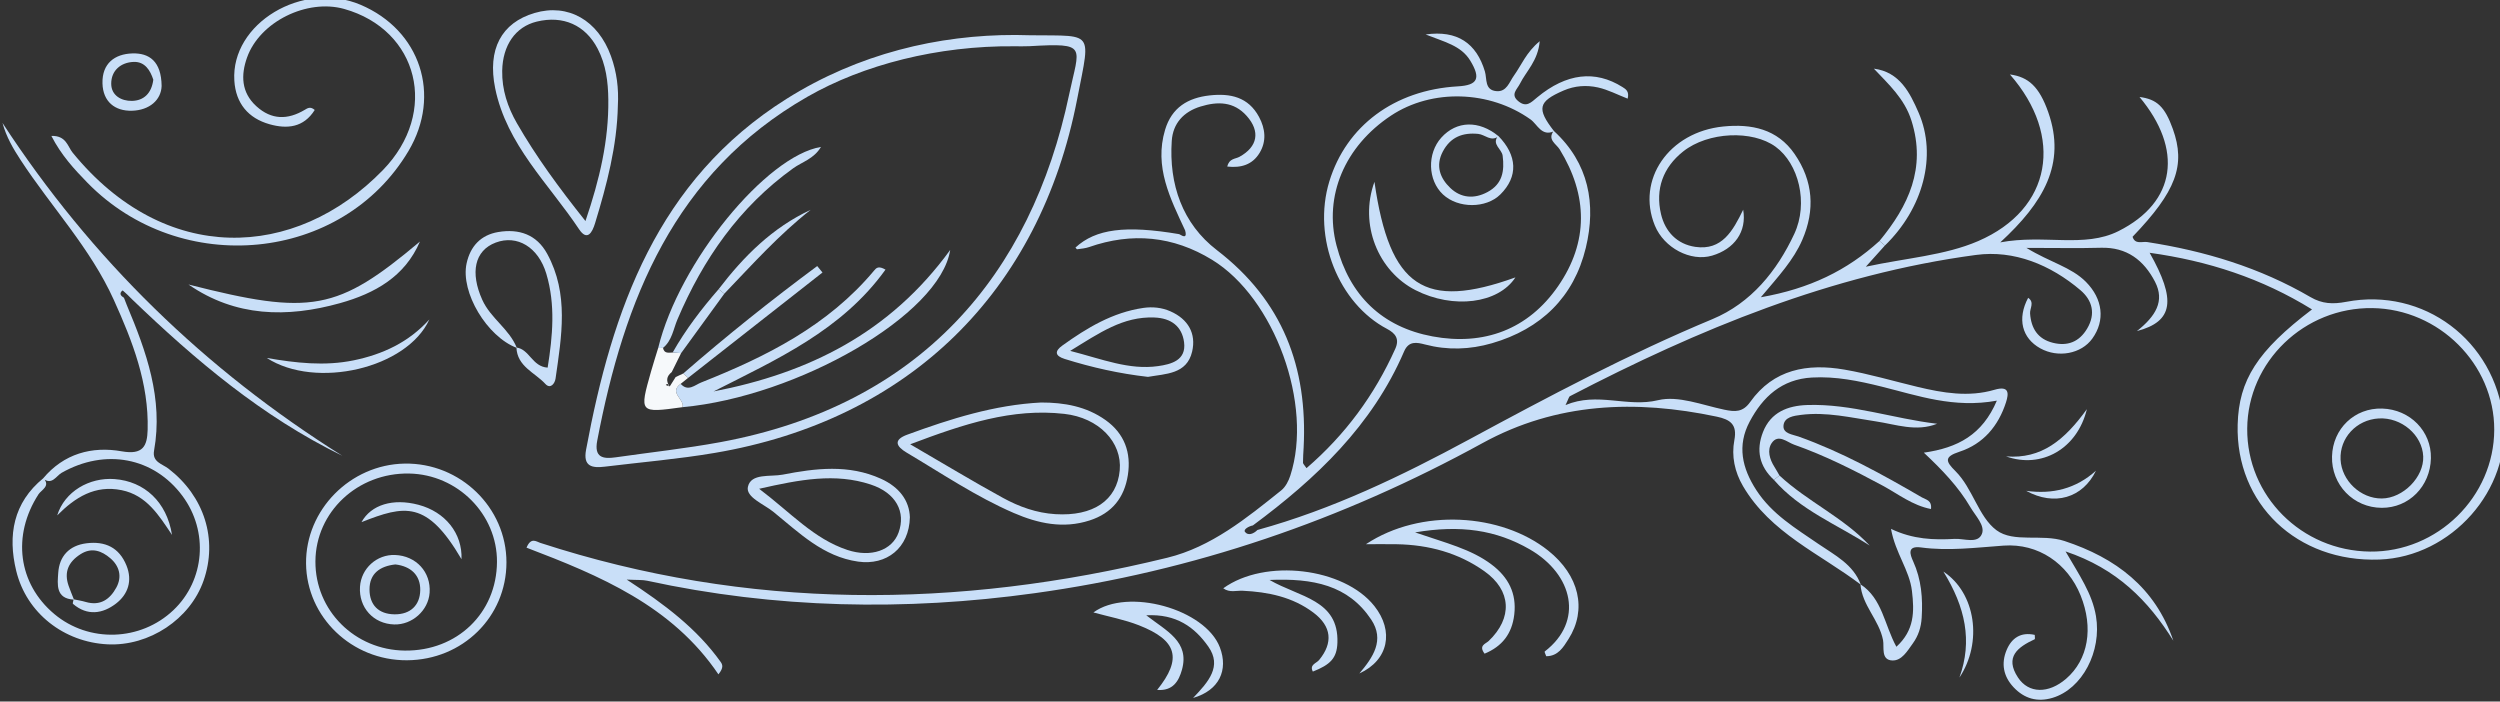 <?xml version="1.0" encoding="UTF-8" standalone="no"?>
<!-- Created with Inkscape (http://www.inkscape.org/) -->

<svg
   viewBox="0 0 148.303 41.617"
   version="1.1"
   id="main"
   xmlns="http://www.w3.org/2000/svg"
   xmlns:svg="http://www.w3.org/2000/svg">
  <rect x="0" y="0" width="148.303" height="41.617" fill="#333333" stroke="none"/>
  <defs
     id="defs13119" />
  <g
     id="layer1"
     transform="translate(-151.05,-70.765)">
    <g
       id="rt"
       transform="matrix(0.353,0,0,-0.353,-84.841,283.33)">
      <path
         d="m 1045.888,530.141 c -0.084,-11.317 9.124,-20.539 20.638,-20.667 11.328,-0.126 20.85,9.215 20.874,20.477 0.023,11.001 -9.284,20.29 -20.481,20.44 -11.442,0.154 -20.948,-8.998 -21.031,-20.25 m -60.886,30.766 c -0.918,-1.021 -1.837,-2.041 -3.204,-3.561 6.749,1.466 13.252,1.876 18.882,4.308 12.422,5.366 14.445,17.608 5.33,28.002 3.125,-0.41 4.943,-2.085 6.438,-6.332 3.075,-8.742 -0.852,-15.244 -8.059,-21.889 7.41,1.384 14.119,-0.99 19.862,1.891 9.777,4.905 10.854,13.785 3.536,22.545 2.941,-0.378 4.262,-1.646 5.602,-5.374 2.194,-6.106 0.561,-10.49 -6.767,-18.121 0.42,-1.352 1.63,-0.758 2.457,-0.886 9.687,-1.498 18.938,-4.29 27.441,-9.25 1.957,-1.142 3.766,-1.221 5.983,-0.797 13.032,2.492 24.995,-6.525 26.439,-19.745 1.289,-11.802 -8.717,-23.117 -20.836,-23.562 -13.83,-0.509 -24.181,9.345 -23.823,22.679 0.2,7.494 3.296,12.362 12.495,19.356 -8.439,5.214 -17.422,8.143 -27.287,9.517 4.462,-7.901 4.039,-11.536 -2.141,-13.16 3.161,2.499 4.722,5.049 3.048,8.284 -1.876,3.624 -4.733,5.842 -9.091,5.72 -3.746,-0.106 -7.498,-0.023 -12.516,-0.023 3.995,-2.449 7.52,-3.213 9.994,-5.71 2.845,-2.873 3.267,-6.491 1.068,-9.538 -1.85,-2.56 -5.743,-3.289 -8.733,-1.633 -3.108,1.722 -3.907,4.99 -2.046,8.492 1.115,-0.754 0.265,-1.766 0.326,-2.625 0.178,-2.533 1.316,-4.304 3.827,-4.931 2.451,-0.612 4.417,0.123 5.761,2.382 1.488,2.501 0.856,4.773 -1.122,6.454 -5.029,4.271 -11.15,6.783 -17.543,5.927 -24.31,-3.256 -46.645,-12.509 -68.241,-23.734 -0.192,-0.099 -0.246,-0.466 -0.751,-1.498 5.402,2.266 10.322,-0.442 15.55,0.821 3.383,0.818 7.413,-0.815 11.103,-1.59 1.825,-0.384 3.136,-0.464 4.378,1.282 3.93,5.529 9.628,6.516 15.806,5.454 4.15,-0.713 8.212,-1.926 12.316,-2.908 4.279,-1.026 8.608,-1.76 12.931,-0.489 2.49,0.733 2.428,-0.587 1.935,-2.115 -1.281,-3.968 -3.815,-6.988 -7.811,-8.292 -2.651,-0.865 -2.316,-1.637 -0.683,-3.262 2.93,-2.915 3.859,-7.666 6.893,-9.93 2.891,-2.157 7.628,-0.56 11.421,-1.81 8.62,-2.84 15.253,-7.807 18.303,-16.758 -4.197,6.715 -9.46,12.106 -18.115,15.006 2.352,-4.038 4.48,-7.107 5.115,-10.879 0.992,-5.901 -2.282,-12.229 -7.315,-13.733 -2.534,-0.758 -4.731,-0.138 -6.539,1.791 -1.718,1.833 -2.109,3.994 -1.159,6.259 0.838,1.996 2.372,3.057 4.723,2.535 0,-0.291 0.078,-0.692 -0.012,-0.734 -2.838,-1.324 -5.082,-2.965 -2.81,-6.422 1.797,-2.736 5.148,-2.754 8.089,-0.219 3.719,3.206 4.647,8.537 2.437,14.009 -2.17,5.377 -7.107,8.778 -12.934,8.367 -4.637,-0.327 -9.241,-0.936 -13.889,-0.307 -2.359,0.32 -1.849,-1.161 -1.317,-2.327 1.389,-3.05 1.642,-6.225 1.435,-9.503 -0.101,-1.595 -0.553,-3.009 -1.498,-4.315 -0.92,-1.272 -1.85,-2.902 -3.429,-2.849 -1.97,0.067 -1.344,2.269 -1.564,3.41 -0.656,3.42 -3.547,5.87 -3.796,9.394 3.67,-2.387 4.006,-6.786 6.037,-10.502 3.049,2.788 3.027,5.904 2.614,9.383 -0.419,3.523 -2.777,6.313 -3.52,10.43 3.733,-1.788 7.218,-1.877 10.701,-1.685 1.587,0.088 3.879,-0.884 4.576,0.839 0.567,1.403 -1.078,3.022 -1.924,4.47 -2.017,3.452 -4.775,6.312 -7.834,9.18 5.708,0.821 9.818,2.989 12.27,8.743 -7.238,-1.33 -13.276,0.85 -19.404,2.368 -3.836,0.951 -7.674,1.741 -11.67,1.517 -5.07,-0.282 -8.247,-3.233 -10.466,-7.41 -2.138,-4.024 -1.286,-7.805 1.125,-11.52 2.634,-4.055 6.618,-6.416 10.44,-9.044 2.735,-1.88 5.851,-3.411 7.116,-6.838 -6.864,5.207 -15.183,8.681 -19.8,16.563 -1.401,2.39 -1.964,5.044 -1.451,7.736 0.501,2.624 -0.676,3.454 -2.971,3.939 -13.626,2.877 -26.906,2.388 -39.358,-4.449 -23.578,-12.947 -48.619,-21.531 -75.249,-25.219 -21.793,-3.02 -43.546,-2.599 -65.129,2.093 -0.788,0.171 -1.629,0.1 -3.434,0.193 6.433,-4.197 11.79,-8.254 15.768,-13.808 0.33,-0.461 0.573,-0.98 -0.357,-2.117 -7.801,11.545 -19.945,16.592 -32.246,21.289 0.755,1.808 1.629,1.026 2.294,0.81 34.888,-11.362 70.082,-11.151 105.406,-2.498 7.356,1.802 13.292,6.637 19.13,11.316 0.715,0.573 1.226,1.571 1.52,2.474 3.875,11.885 -2.632,29.844 -13.152,36.278 -6.532,3.996 -13.444,4.654 -20.675,2.13 -0.631,-0.221 -1.324,-0.27 -1.993,-0.365 -0.079,-0.011 -0.187,0.187 -0.282,0.289 3.415,3.137 8.395,3.78 17.429,2.252 0.747,-0.45 1.356,-0.679 0.999,0.628 -2.494,5.364 -5.235,10.674 -3.366,16.912 1.119,3.731 3.827,5.371 7.492,5.774 3.457,0.381 6.491,-0.251 8.299,-3.625 1.064,-1.983 1.273,-4.082 0.09,-6.034 -1.196,-1.976 -3.097,-2.563 -5.431,-2.298 0.314,1.383 1.351,1.257 2.044,1.637 3.072,1.686 3.538,4.269 1.222,6.87 -2.188,2.456 -4.903,2.456 -7.763,1.581 -2.845,-0.87 -4.637,-2.837 -4.834,-5.765 -0.493,-7.32 1.808,-13.931 7.575,-18.359 11.091,-8.515 15.275,-19.694 14.587,-33.196 -0.043,-0.844 -0.113,-1.688 -0.107,-2.531 10e-4,-0.205 0.252,-0.408 0.592,-0.917 6.512,5.608 11.423,12.284 14.915,20.054 0.752,1.673 0.027,2.606 -1.4,3.357 -8.057,4.239 -12.599,15.238 -9.675,24.793 2.843,9.288 10.919,15.347 21.586,15.954 3.368,0.19 3.893,1.35 2.096,4.315 -1.55,2.555 -4.36,3.149 -7.507,4.406 5.343,0.758 8.546,-1.493 9.961,-6.212 0.372,-1.241 -0.079,-3.119 1.912,-3.311 1.756,-0.17 2.18,1.519 2.968,2.61 1.266,1.758 2.045,3.887 4.332,5.781 -0.284,-3.303 -2.267,-5.027 -3.333,-7.167 -0.464,-0.933 -1.63,-1.781 -0.273,-2.907 1.361,-1.129 2.147,-0.226 3.191,0.64 4.914,4.068 9.744,4.605 14.311,1.737 0.58,-0.364 1.187,-0.733 0.885,-1.959 -1.723,0.67 -3.303,1.508 -4.986,1.882 -1.919,0.427 -3.891,0.304 -5.793,-0.52 -4.258,-1.847 -4.555,-3.019 -1.584,-6.834 -2.105,-0.95 -2.799,1.156 -3.963,1.983 -6.852,4.872 -16.551,5.208 -23.449,0.635 -7.774,-5.155 -11.316,-13.5 -9.156,-21.801 2.195,-8.439 7.686,-13.734 16.159,-15.301 8.597,-1.591 16.044,1.148 21.081,8.442 5.127,7.423 5.026,15.25 0.265,22.991 -0.557,0.904 -2.124,1.625 -1,3.117 5.927,-5.417 7.156,-12.334 5.393,-19.655 -1.996,-8.284 -7.531,-13.646 -15.766,-16.038 -3.71,-1.077 -7.475,-1.204 -11.249,-0.213 -1.394,0.365 -2.745,0.64 -3.521,-1.161 -5.355,-12.45 -14.784,-21.373 -25.413,-29.246 -0.676,-0.125 -1.636,-0.668 -1.334,-1.078 0.521,-0.705 1.459,-0.332 2.098,0.314 12.56,3.459 24.214,9.071 35.605,15.228 13.381,7.232 26.795,14.347 40.865,20.209 6.478,2.701 10.823,8.067 13.74,14.303 2.438,5.213 0.725,11.852 -3.137,14.664 -3.881,2.827 -11.337,2.534 -15.533,-0.798 -3.378,-2.681 -4.707,-6.329 -3.718,-10.528 0.693,-2.939 2.696,-5.057 5.768,-5.503 4.457,-0.646 6.302,2.667 8.038,6.245 0.634,-3.686 -1.47,-6.611 -5.224,-7.717 -3.598,-1.061 -8.069,1.287 -9.615,5.049 -3.163,7.696 2.341,15.734 11.506,16.653 4.717,0.473 9.073,-0.405 11.977,-4.621 3.123,-4.532 3.472,-9.393 1.287,-14.44 -1.468,-3.389 -3.961,-6.076 -6.964,-9.636 8.193,1.438 14.499,4.506 19.936,9.458 0.305,-0.254 0.611,-0.508 0.915,-0.762"
         style="fill:#c9dff8;fill-opacity:1;fill-rule:nonzero;stroke:none"
         id="path78" />
      <path
         d="m 838.714,594.391 c -12.857,0.117 -25.368,-3.086 -34.816,-8.504 -22.365,-12.827 -30.769,-34.095 -35.29,-57.783 -0.536,-2.808 0.938,-3.102 3.099,-2.79 5.849,0.842 11.736,1.472 17.544,2.541 33.634,6.192 52.274,28.076 58.668,58.454 1.708,8.114 3.22,8.663 -6.668,8.097 -0.843,-0.049 -1.691,-0.007 -2.537,-0.015 m 0.206,1.899 c 13.365,-0.384 12.753,1.664 10.353,-10.733 -6.287,-32.47 -28.277,-53.976 -60.96,-59.509 -6.096,-1.032 -12.279,-1.553 -18.422,-2.302 -2.116,-0.256 -3.687,-0.005 -3.158,2.832 4.383,23.565 11.986,45.318 33.665,58.961 12.128,7.632 25.543,10.783 38.522,10.751"
         style="fill:#c9dff8;fill-opacity:1;fill-rule:nonzero;stroke:none"
         id="path142" />
      <path
         d="m 675.476,521.755 c 3.492,4.192 8.236,5.46 13.243,4.566 3.589,-0.64 4.268,0.916 4.34,3.631 0.207,7.811 -2.539,14.857 -5.689,21.824 -3.933,8.698 -10.499,15.608 -15.644,23.478 -1.248,1.91 -2.411,3.877 -3.059,6.248 14.945,-22.899 34.013,-41.439 57.105,-55.924 -13.47,6.569 -24.702,16.069 -35.371,26.326 -0.24,0.241 -0.481,0.481 -0.722,0.721 -0.296,0.256 -0.808,0.768 -0.855,0.729 -0.609,-0.514 -0.281,-0.908 0.256,-1.23 0.151,-0.393 0.303,-0.787 0.456,-1.181 3.295,-7.84 6.168,-15.76 4.598,-24.516 -0.343,-1.911 1.391,-2.218 2.432,-3.022 6.025,-4.647 8.306,-11.885 5.894,-18.804 -2.261,-6.491 -9.138,-11.056 -16.136,-10.713 -7.314,0.359 -13.632,5.231 -15.355,12.359 -1.435,5.934 -0.518,11.434 4.576,15.574 1.237,-1.361 -0.342,-1.959 -0.839,-2.73 -4.462,-6.925 -3.422,-15.009 2.666,-20.111 5.813,-4.873 14.498,-4.588 20.017,0.656 5.281,5.018 5.936,13.239 1.526,19.181 -4.836,6.518 -12.993,8.043 -20.308,3.898 -0.913,-0.518 -1.64,-2.158 -3.131,-0.96"
         style="fill:#c9dff8;fill-opacity:1;fill-rule:nonzero;stroke:none"
         id="path162" />
      <path
         d="m 721.135,583.688 c -1.858,-2.965 -4.637,-3.229 -7.571,-2.405 -3.61,1.013 -5.701,3.522 -5.938,7.334 -0.595,9.617 11.487,16.869 21.201,12.753 10.061,-4.264 13.643,-15.156 8.079,-24.557 -11.089,-18.73 -38.264,-21.435 -53.98,-5.341 -2.218,2.272 -4.386,4.622 -6.048,7.855 2.508,0.079 2.739,-1.787 3.563,-2.797 15.515,-19.029 37.387,-18.122 52.14,-2.956 9.509,9.774 5.984,23.586 -6.501,27.091 -6.226,1.748 -14.178,-2.139 -16.319,-8.164 -1.035,-2.916 -1.005,-5.844 1.561,-8.181 2.546,-2.319 5.261,-2.314 8.117,-0.622 0.466,0.276 0.952,0.645 1.696,-0.01"
         style="fill:#c9dff8;fill-opacity:1;fill-rule:nonzero;stroke:none"
         id="path198" />
      <path
         d="m 736.289,492.837 c 8.779,-0.09 15.424,6.312 15.474,14.906 0.046,8 -6.609,14.697 -14.757,14.848 -8.652,0.16 -15.707,-6.448 -15.754,-14.756 -0.048,-8.264 6.619,-14.912 15.037,-14.998 m 0.352,-1.627 c -9.276,-0.05 -16.876,7.24 -16.963,16.271 -0.087,9 7.427,16.617 16.551,16.779 9.352,0.166 17.133,-7.376 17.126,-16.601 -0.005,-9.158 -7.362,-16.397 -16.714,-16.449"
         style="fill:#c9dff8;fill-opacity:1;fill-rule:nonzero;stroke:none"
         id="path226" />
      <path
         d="m 897.787,510.714 c 9.207,6.093 22.741,5.215 30.624,-1.068 5.226,-4.166 6.573,-9.908 3.422,-14.869 -0.874,-1.375 -1.752,-2.883 -3.747,-2.888 -0.109,0.318 -0.325,0.739 -0.258,0.791 6.62,5.079 4.789,12.945 -2.501,17.163 -5.666,3.277 -11.645,4.148 -19.28,2.855 5.186,-1.793 9.415,-2.788 12.888,-5.421 2.784,-2.11 4.206,-4.81 3.781,-8.396 -0.383,-3.227 -2.035,-5.341 -4.989,-6.563 -1.048,1.396 0.179,1.644 0.687,2.128 4.045,3.863 3.844,8.491 -0.72,11.728 -4.365,3.098 -9.355,4.433 -14.682,4.535 -1.742,0.033 -3.484,0.005 -5.225,0.005"
         style="fill:#c9dff8;fill-opacity:1;fill-rule:nonzero;stroke:none"
         id="path234" />
      <path
         d="m 821.203,527.507 c 5.897,-3.425 10.696,-6.332 15.614,-9.021 2.706,-1.478 5.615,-2.527 8.782,-2.722 6.343,-0.391 10.355,2.301 10.817,7.37 0.43,4.724 -3.508,8.828 -9.301,9.482 -8.772,0.991 -16.829,-1.676 -25.912,-5.109 m 21.995,7.019 c 3.897,0.005 7.604,-0.651 10.838,-2.954 3.189,-2.269 4.334,-5.492 3.747,-9.249 -0.586,-3.755 -2.617,-6.378 -6.41,-7.611 -4.473,-1.453 -8.71,-0.498 -12.741,1.24 -6.34,2.736 -12.074,6.623 -17.999,10.138 -1.861,1.103 -2.26,2.176 0.091,3.037 7.281,2.667 14.649,5.002 22.474,5.399"
         style="fill:#c9dff8;fill-opacity:1;fill-rule:nonzero;stroke:none"
         id="path242" />
      <path
         d="m 766.632,565.021 c 2.415,7.087 3.916,13.586 3.842,20.398 -0.033,2.98 -0.39,5.873 -1.793,8.564 -2.069,3.969 -5.793,5.636 -10.243,4.552 -3.566,-0.869 -5.716,-3.969 -5.797,-8.252 -0.061,-3.196 0.925,-6.135 2.468,-8.817 3.21,-5.582 7.005,-10.775 11.523,-16.445 m 5.445,19.409 c -0.136,-6.809 -1.864,-13.316 -3.831,-19.777 -0.474,-1.557 -1.313,-3.075 -2.694,-1.001 -5.095,7.65 -12.153,14.165 -14.093,23.681 -1.334,6.549 1.041,11.011 6.635,12.656 5.603,1.647 10.638,-1.209 12.829,-7.261 0.974,-2.686 1.314,-5.452 1.154,-8.298"
         style="fill:#c9dff8;fill-opacity:1;fill-rule:nonzero;stroke:none"
         id="path266" />
      <path
         d="m 896.684,488.991 c 2.307,2.719 4.29,5.609 1.99,9.06 -3.868,5.805 -9.797,6.966 -17.086,6.656 5.029,-2.921 11.669,-3.303 11.408,-10.567 -0.092,-2.578 -1.185,-3.673 -4.128,-4.833 -0.614,1.169 0.589,1.378 1.061,1.955 2.367,2.887 2.093,5.654 -0.963,7.953 -3.506,2.637 -7.614,3.475 -11.896,3.677 -1.06,0.051 -2.195,-0.369 -3.257,0.412 7.038,5.083 20.287,3.463 25.395,-2.984 3.328,-4.198 2.401,-9.085 -2.524,-11.329"
         style="fill:#c9dff8;fill-opacity:1;fill-rule:nonzero;stroke:none"
         id="path326" />
      <path
         d="m 795.818,520.028 c 5.34,-4.029 9.181,-8.411 14.838,-10.281 3.967,-1.312 7.508,-0.066 8.592,2.918 1.258,3.464 -0.415,6.676 -4.704,8.087 -5.93,1.95 -11.819,0.845 -18.726,-0.724 m 25.333,-4.777 c -0.112,-5.202 -3.935,-8.13 -8.68,-7.464 -5.929,0.833 -9.953,4.882 -14.28,8.383 -1.595,1.291 -4.639,2.444 -4.261,4.18 0.509,2.344 3.798,1.657 5.853,2.056 5.511,1.072 11.082,1.763 16.511,-0.694 3.139,-1.422 4.771,-3.732 4.857,-6.461"
         style="fill:#c9dff8;fill-opacity:1;fill-rule:nonzero;stroke:none"
         id="path358" />
      <path
         d="m 755.097,543.703 c -5.011,1.881 -9.494,9.36 -8.439,14.204 0.623,2.86 2.373,4.773 5.315,5.267 3.494,0.586 6.452,-0.408 8.226,-3.653 3.689,-6.75 2.421,-13.884 1.408,-20.969 -0.126,-0.878 -0.886,-1.806 -1.706,-0.911 -1.757,1.919 -4.737,2.918 -4.871,6.125 2.2,-0.284 2.643,-3.216 5.248,-3.379 0.848,5.308 1.333,10.57 -0.222,15.77 -1.348,4.507 -4.92,6.591 -8.502,5.244 -3.583,-1.345 -4.311,-5.076 -2.262,-9.621 1.411,-3.128 4.555,-4.902 5.805,-8.077"
         style="fill:#c9dff8;fill-opacity:1;fill-rule:nonzero;stroke:none"
         id="path390" />
      <path
         d="m 868.743,484.878 c 2.6,2.721 4.895,5.313 2.565,8.626 -2.308,3.283 -5.388,5.525 -10.435,5.265 3.384,-2.637 7.328,-4.401 5.997,-9.161 -0.532,-1.902 -1.512,-3.59 -4.168,-3.38 4.247,5.266 3.38,8.343 -3.07,10.864 -2.452,0.958 -5.087,1.449 -7.638,2.154 5.735,4.206 18.787,0.6 21.251,-5.871 1.456,-3.825 -0.117,-7.235 -4.502,-8.497"
         style="fill:#c9dff8;fill-opacity:1;fill-rule:nonzero;stroke:none"
         id="path406" />
      <path
         d="m 848.091,543.201 c 5.456,-1.406 9.901,-3.243 14.755,-2.561 2.225,0.314 4.786,0.97 4.381,4.023 -0.352,2.654 -2.161,4.041 -4.992,4.148 -5.275,0.201 -9.227,-2.597 -14.144,-5.61 m 13.067,-4.367 c -4.79,0.539 -9.43,1.584 -13.992,3.012 -1.663,0.521 -1.705,1.31 -0.395,2.251 4.132,2.969 8.453,5.574 13.608,6.324 1.54,0.223 3.095,0.072 4.549,-0.568 2.972,-1.307 4.369,-3.725 3.655,-6.773 -0.892,-3.817 -4.444,-3.717 -7.425,-4.246"
         style="fill:#c9dff8;fill-opacity:1;fill-rule:nonzero;stroke:none"
         id="path454" />
      <path
         d="m 699.918,554.357 c 20.627,-5.253 25.02,-4.449 38.898,7.22 -2.515,-5.891 -7.573,-8.716 -13.43,-10.354 -8.917,-2.492 -17.58,-2.32 -25.468,3.134"
         style="fill:#c9dff8;fill-opacity:1;fill-rule:nonzero;stroke:none"
         id="path466" />
      <path
         d="m 984.087,561.669 c 4.879,5.909 7.885,12.244 5.385,20.201 -1.167,3.714 -3.817,6.1 -6.325,8.76 4.341,-0.552 6.062,-4.058 7.518,-7.395 3.159,-7.235 0.748,-16.123 -5.663,-22.329 -0.305,0.254 -0.61,0.509 -0.915,0.763"
         style="fill:#c9dff8;fill-opacity:1;fill-rule:nonzero;stroke:none"
         id="path522" />
      <path
         d="m 740.401,548.487 c -3.752,-8.25 -19.084,-11.788 -27.322,-6.476 4.86,-0.839 9.712,-1.406 14.598,-0.399 4.912,1.012 9.251,3.037 12.724,6.875"
         style="fill:#c9dff8;fill-opacity:1;fill-rule:nonzero;stroke:none"
         id="path562" />
      <path
         d="m 694.01,588.769 c -0.502,1.547 -1.405,3.074 -3.32,2.994 -2.142,-0.089 -3.766,-1.445 -3.753,-3.681 0.011,-1.976 1.726,-2.902 3.477,-2.869 1.984,0.038 3.303,1.26 3.596,3.556 m 1.397,-1.053 c -0.076,-2.326 -2.014,-4.08 -5.002,-4.158 -2.812,-0.072 -4.861,1.492 -4.937,4.607 -0.082,3.338 2.054,4.936 5.027,5.026 2.817,0.085 4.867,-1.308 4.912,-5.475"
         style="fill:#c9dff8;fill-opacity:1;fill-rule:nonzero;stroke:none"
         id="path578" />
      <path
         d="m 997.524,488.301 c 2.221,6.151 0.999,11.84 -2.695,17.812 5.448,-3.583 6.627,-11.909 2.695,-17.812"
         style="fill:#c9dff8;fill-opacity:1;fill-rule:nonzero;stroke:none"
         id="path630" />
      <path
         d="m 1018.942,533.409 c -1.603,-6.687 -7.652,-10.06 -13.578,-7.938 5.934,-0.476 9.818,2.727 13.578,7.938"
         style="fill:#c9dff8;fill-opacity:1;fill-rule:nonzero;stroke:none"
         id="path638" />
      <path
         d="m 1008.739,519.685 c 4.425,-0.624 8.378,0.36 11.732,3.384 -2.214,-4.597 -7.003,-6.002 -11.732,-3.384"
         style="fill:#c9dff8;fill-opacity:1;fill-rule:nonzero;stroke:none"
         id="path658" />
      <path
         d="m 899.221,571.61 c 2.555,-17.779 8.402,-21.573 23.692,-16.057 -2.874,-4.411 -10.444,-5.378 -16.797,-2.144 -6.25,3.181 -9.503,11.023 -6.895,18.201"
         style="fill:#c9dff8;fill-opacity:1;fill-rule:nonzero;stroke:none"
         id="path830" />
      <path
         d="m 920.018,579.344 c 3.241,-3.308 3.373,-6.865 0.365,-9.849 -2.402,-2.382 -7.096,-2.387 -9.645,-0.008 -2.561,2.39 -2.693,6.876 -0.282,9.551 2.571,2.853 6.326,2.946 9.623,0.238 -1.265,-0.999 -2.276,0.277 -3.417,0.389 -2.631,0.26 -4.671,-0.534 -5.955,-2.974 -1.261,-2.403 -0.443,-4.487 1.261,-6.111 1.772,-1.688 3.988,-1.902 6.247,-0.69 2.527,1.355 2.88,3.534 2.551,6.108 -0.147,1.154 -1.925,1.928 -0.748,3.346"
         style="fill:#c9dff8;fill-opacity:1;fill-rule:nonzero;stroke:none"
         id="path834" />
      <path
         d="m 1075.465,525.459 c -0.146,3.607 -3.664,6.611 -7.484,6.389 -3.746,-0.219 -6.578,-3.274 -6.405,-6.91 0.169,-3.546 3.378,-6.575 6.931,-6.541 3.58,0.035 7.098,3.605 6.958,7.062 m 1.293,-0.304 c -0.107,-4.726 -3.694,-8.343 -8.26,-8.327 -4.761,0.018 -8.487,3.867 -8.359,8.638 0.125,4.679 3.807,8.188 8.438,8.043 4.687,-0.148 8.284,-3.82 8.181,-8.354"
         style="fill:#c9dff8;fill-opacity:1;fill-rule:nonzero;stroke:none"
         id="path838" />
      <path
         d="m 966.349,521.524 c -2.443,2.259 -3.028,4.973 -1.837,8.032 1.311,3.365 4.2,4.44 7.435,4.548 7.44,0.248 14.505,-2.304 21.835,-3.149 -3.52,-1.403 -6.925,-0.105 -10.329,0.404 -4.165,0.623 -8.291,1.631 -12.538,1.09 -1.199,-0.154 -2.853,-0.351 -2.958,-1.831 -0.095,-1.34 1.575,-1.467 2.54,-1.812 7.316,-2.609 14.058,-6.357 20.741,-10.234 0.663,-0.386 1.679,-0.454 1.509,-1.945 -3.105,0.593 -5.528,2.534 -8.138,3.939 -4.827,2.6 -9.709,5.063 -14.88,6.881 -1.158,0.407 -2.668,1.883 -3.762,0.248 -0.787,-1.175 -0.333,-2.718 0.467,-3.981 0.301,-0.474 0.567,-0.97 0.85,-1.456 -0.312,-0.245 -0.623,-0.489 -0.935,-0.734"
         style="fill:#c9dff8;fill-opacity:1;fill-rule:nonzero;stroke:none"
         id="path842" />
      <path
         d="m 967.284,522.258 c 4.696,-4.373 10.739,-7.03 15.166,-11.777 -5.483,3.544 -11.71,5.969 -16.101,11.043 0.312,0.245 0.623,0.489 0.935,0.734"
         style="fill:#c9dff8;fill-opacity:1;fill-rule:nonzero;stroke:none"
         id="path846" />
      <path
         d="m 782.635,537.66 c 1.23,-1.375 2.404,-0.18 3.438,0.229 10.927,4.337 21.319,9.537 29.061,18.806 0.377,0.452 0.73,0.846 1.919,0.163 -7.347,-10.225 -18.293,-15.089 -28.894,-20.472 15.876,3.068 29.622,9.788 39.767,23.781 -1.676,-10.939 -25.69,-24.649 -44.977,-26.425 0.362,1.344 -2.367,2.439 -0.314,3.918"
         style="fill:#c9dff8;fill-opacity:1;fill-rule:nonzero;stroke:none"
         id="path930" />
      <path
         d="m 778.85,543.678 c 3.541,14.527 18.213,32.295 27.359,33.798 -1.177,-2.005 -3.184,-2.521 -4.68,-3.598 -9.049,-6.513 -15.128,-15.254 -19.437,-25.388 -0.697,-1.639 -0.907,-3.556 -2.428,-4.788 -0.271,-0.023 -0.543,-0.031 -0.814,-0.024"
         style="fill:#c9dff8;fill-opacity:1;fill-rule:nonzero;stroke:none"
         id="path934" />
      <path
         d="m 783.061,539.4 c 7.27,6.322 14.788,12.325 22.518,18.057 0.295,-0.362 0.591,-0.722 0.887,-1.083 -7.528,-5.905 -15.055,-11.809 -22.584,-17.713 -0.273,0.246 -0.548,0.492 -0.821,0.739"
         style="fill:#c9dff8;fill-opacity:1;fill-rule:nonzero;stroke:none"
         id="path938" />
      <path
         d="m 783.061,539.4 c 0.273,-0.247 0.548,-0.493 0.821,-0.739 -0.413,-0.332 -0.828,-0.663 -1.245,-0.998 -2.055,-1.482 0.673,-2.576 0.312,-3.92 -7.272,-1.003 -7.277,-1.002 -5.298,5.993 0.374,1.321 0.799,2.629 1.199,3.942 0.272,-0.007 0.543,0.001 0.815,0.025 0.191,-0.988 0.943,-0.804 1.62,-0.774 0.472,-0.036 0.945,-0.071 1.419,-0.106 -0.526,-1.063 -1.051,-2.124 -1.576,-3.187 -0.895,-0.703 -0.989,-1.519 -0.343,-2.439 -0.29,-0.084 -0.176,0.817 -0.656,0.268 0.216,-0.088 0.433,-0.177 0.65,-0.265 0.338,0.535 0.675,1.07 1.011,1.605 0.424,0.199 0.847,0.397 1.271,0.595"
         style="fill:#f6f9fb;fill-opacity:1;fill-rule:nonzero;stroke:none"
         id="path942" />
      <path
         d="m 789.011,553.572 c 4.217,5.521 9.038,10.344 15.469,13.337 -5.344,-4.199 -9.85,-9.229 -14.514,-14.096 z"
         style="fill:#c9dff8;fill-opacity:1;fill-rule:nonzero;stroke:none"
         id="path946" />
      <path
         d="m 782.704,542.823 c -0.474,0.035 -0.946,0.07 -1.419,0.106 2.174,3.839 4.837,7.324 7.727,10.643 l 0.955,-0.759 z"
         style="fill:#c9dff8;fill-opacity:1;fill-rule:nonzero;stroke:none"
         id="path950" />
      <path
         d="m 680.678,501.403 c -3.138,0.144 -2.765,2.62 -2.647,4.483 0.176,2.794 1.826,4.617 4.749,4.983 3.141,0.393 5.499,-0.708 6.724,-3.743 1.028,-2.548 0.261,-4.83 -1.752,-6.379 -2.236,-1.721 -4.819,-2.134 -7.236,-0.065 -0.107,0.091 0.064,0.506 0.106,0.771 0.672,-0.144 1.356,-0.244 2.013,-0.439 2.453,-0.722 4.081,0.422 5.169,2.43 0.997,1.843 0.491,3.629 -1.028,4.92 -1.429,1.214 -3.092,1.883 -4.983,0.681 -2.037,-1.295 -2.828,-2.998 -2.013,-5.329 0.273,-0.781 0.597,-1.542 0.898,-2.313"
         style="fill:#c9dff8;fill-opacity:1;fill-rule:nonzero;stroke:none"
         id="path966" />
      <path
         d="m 677.859,515.559 c 1.24,4.004 5.386,6.415 9.639,6.099 5.009,-0.373 8.785,-3.826 9.653,-9.383 -2.187,3.276 -4.271,6.67 -8.465,7.521 -4.467,0.907 -7.774,-1.18 -10.827,-4.237"
         style="fill:#c9dff8;fill-opacity:1;fill-rule:nonzero;stroke:none"
         id="path970" />
      <path
         d="m 734.691,507.315 c -2.588,-0.284 -4.354,-1.524 -4.35,-4.202 0.003,-2.595 1.51,-4.147 4.192,-4.183 2.684,-0.037 4.296,1.53 4.335,4.066 0.04,2.55 -1.625,4.019 -4.177,4.319 m -0.061,1.588 c 3.547,-0.134 6.059,-2.873 5.813,-6.34 -0.212,-2.985 -2.926,-5.419 -5.948,-5.334 -3.499,0.099 -5.978,2.834 -5.751,6.348 0.196,3.066 2.822,5.442 5.886,5.326"
         style="fill:#c9dff8;fill-opacity:1;fill-rule:nonzero;stroke:none"
         id="path1022" />
      <path
         d="m 745.802,508.192 c -5.806,9.924 -9.531,9.097 -16.808,6.229 1.612,2.927 5.282,4.049 9.559,2.922 4.535,-1.194 7.421,-4.838 7.249,-9.151"
         style="fill:#c9dff8;fill-opacity:1;fill-rule:nonzero;stroke:none"
         id="path1026" />
    </g>
  </g>
</svg>
